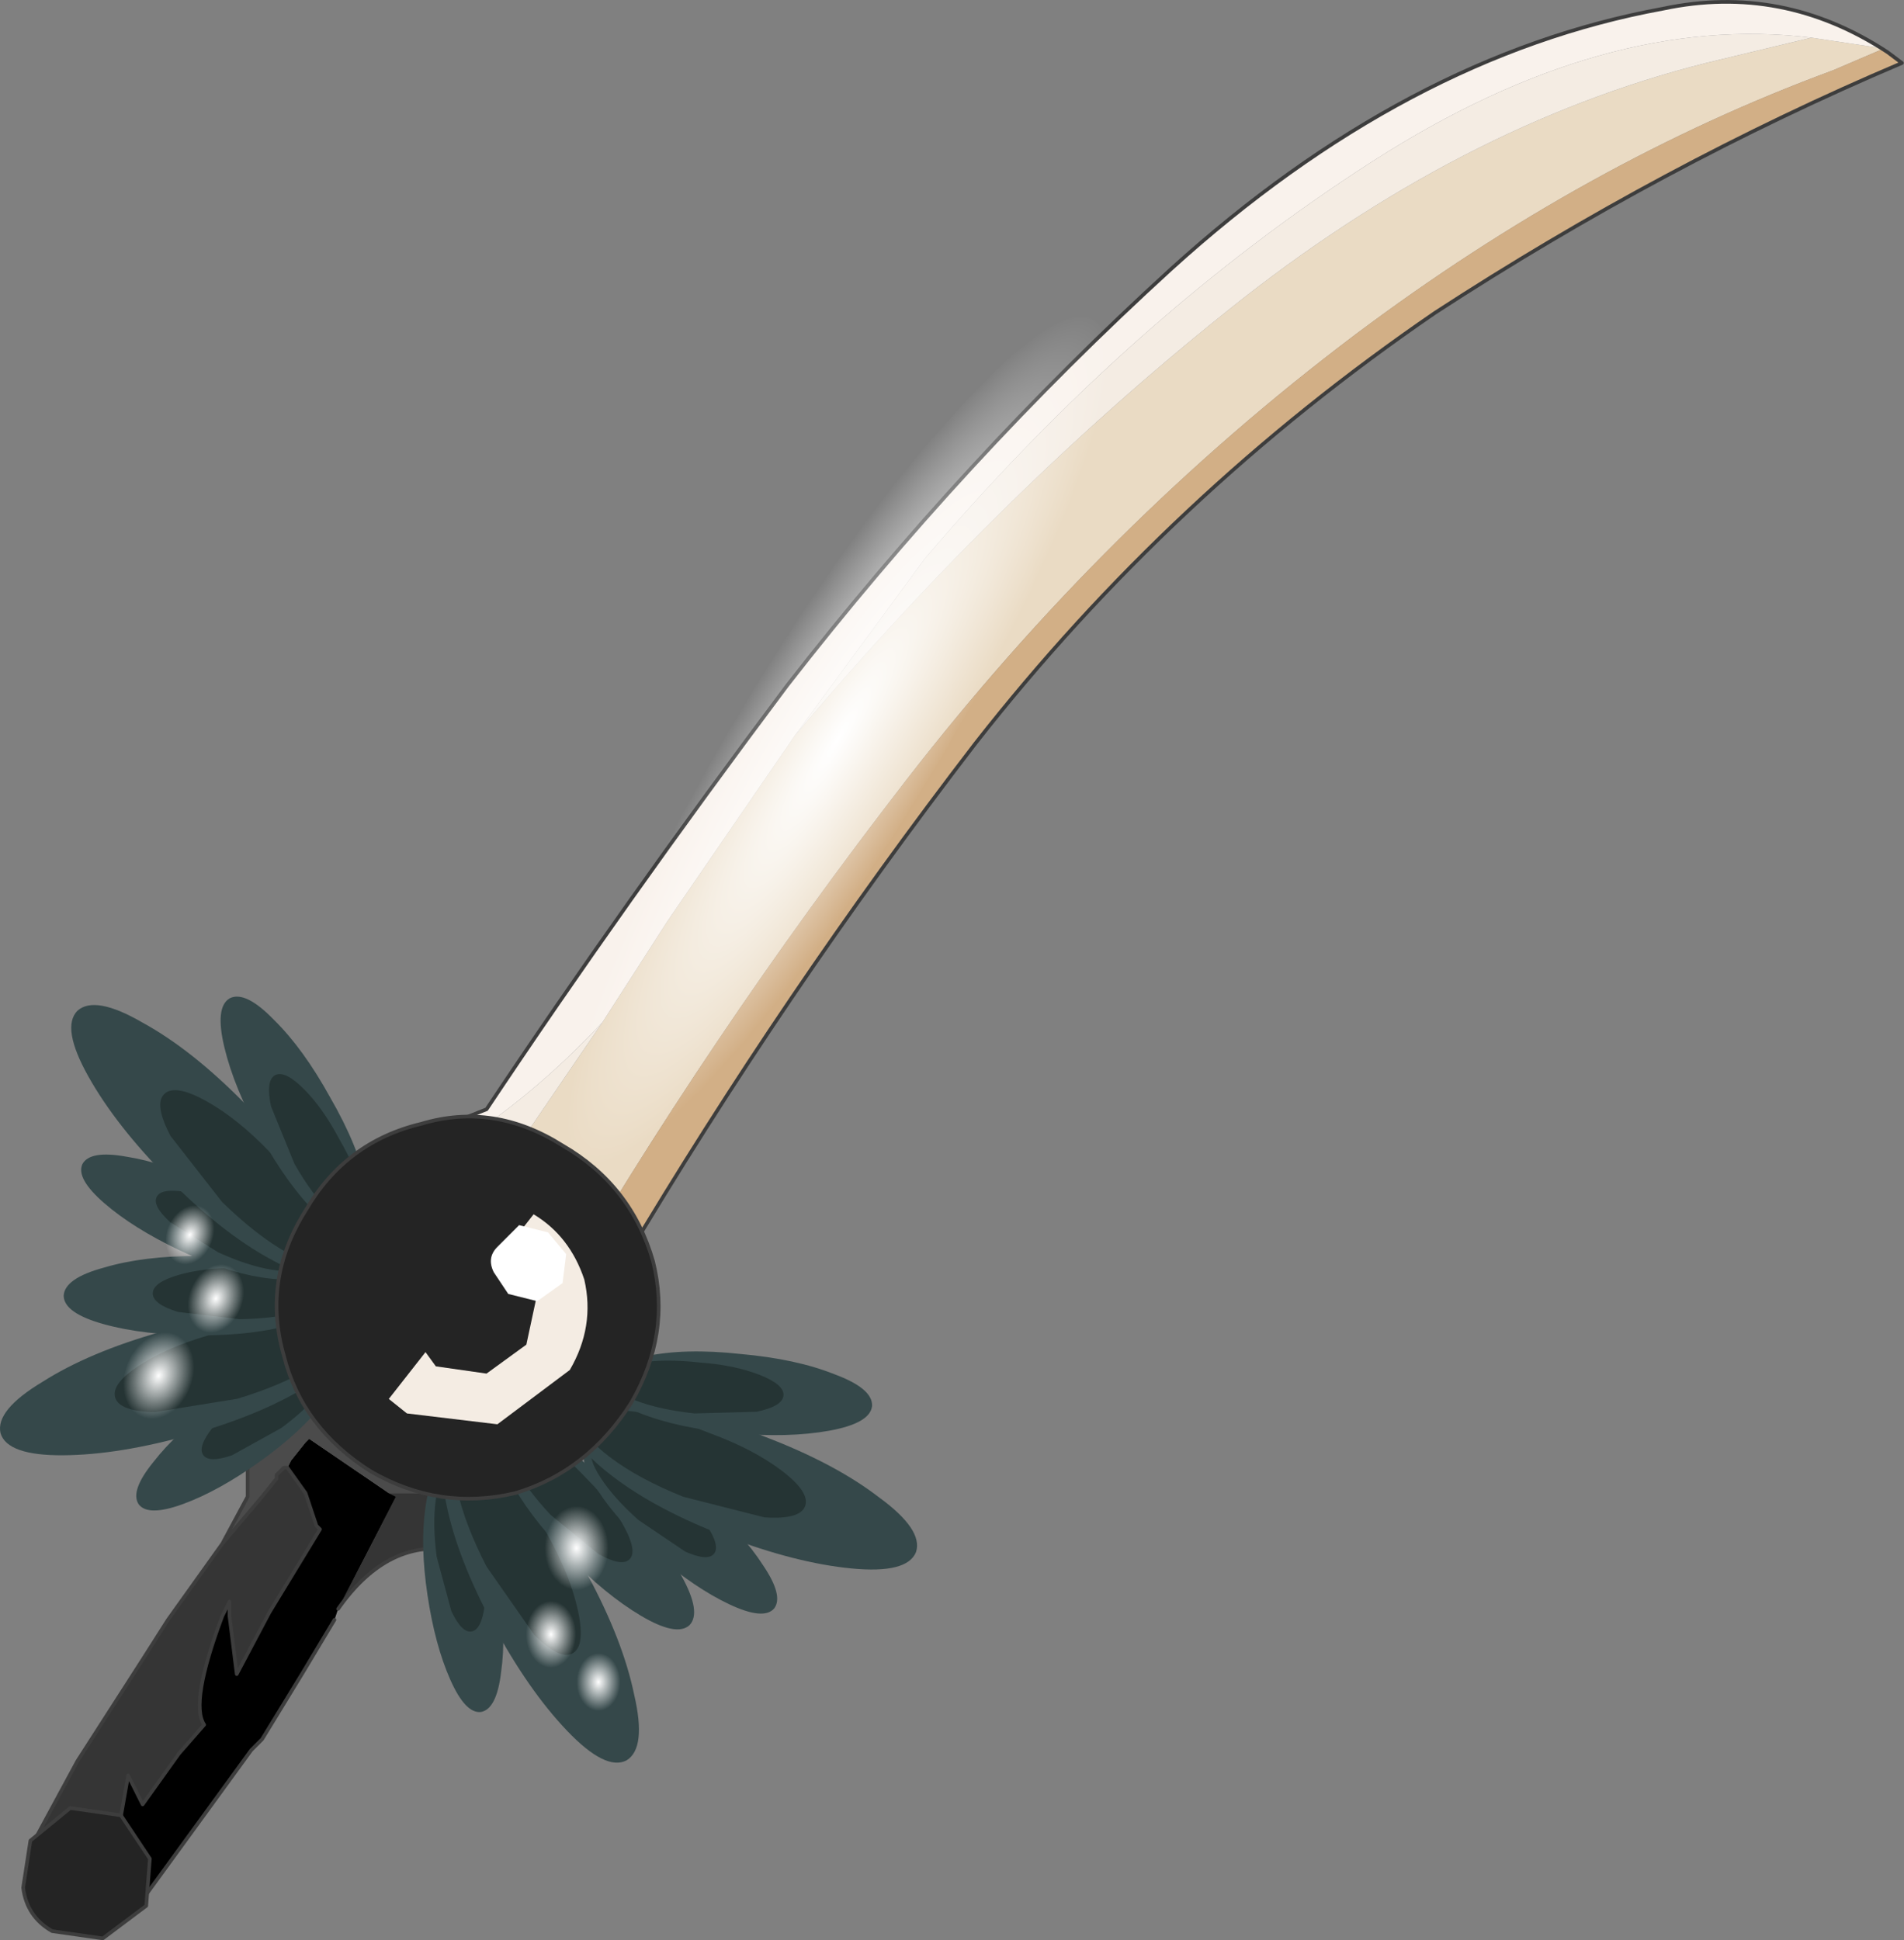 <?xml version="1.0" encoding="UTF-8"?>
<svg version="1.1" viewBox="0 0 26.298 26.794" xmlns="http://www.w3.org/2000/svg" xmlns:cc="http://creativecommons.org/ns#" xmlns:dc="http://purl.org/dc/elements/1.1/" xmlns:rdf="http://www.w3.org/1999/02/22-rdf-syntax-ns#" xmlns:xlink="http://www.w3.org/1999/xlink">
<rect x="0" y="0" width="26.298" height="26.794" fill="#808080" stroke="none"/>
<g transform="translate(-262.43 -187.03)">
<use transform="translate(262.7,206)" width="6.05" height="7.85" xlink:href="#e"/>
<use transform="matrix(.176 .209 -.209 .176 266.7 205.32)" width="3.75" height="12.45" xlink:href="#a"/>
<use transform="matrix(.14 .379 -.379 .14 266.96 204.55)" width="3.75" height="12.45" xlink:href="#a"/>
<use transform="matrix(.023 .299 -.299 .023 267 204.22)" width="3.75" height="12.45" xlink:href="#a"/>
<use transform="translate(267.25,187.05)" width="21.45" height="20.5" xlink:href="#d"/>
<use transform="matrix(-.272 .019 .019 .272 269.22 207.26)" width="3.75" height="12.45" xlink:href="#a"/>
<use transform="matrix(-.369 .163 .163 .369 269.57 206.52)" width="3.75" height="12.45" xlink:href="#a"/>
<use transform="matrix(-.231 .191 .191 .231 269.9 206.33)" width="3.75" height="12.45" xlink:href="#a"/>
<use transform="matrix(-.285 -.174 .873 -1.43 271.62 203.74)" width="8.1" height="8.1" xlink:href="#b"/>
<use transform="matrix(-.098 .255 -.255 -.098 266.88 203.97)" width="3.75" height="12.45" xlink:href="#a"/>
<use transform="matrix(-.265 .306 -.306 -.265 267.68 203.86)" width="3.75" height="12.45" xlink:href="#a"/>
<use transform="matrix(-.251 .165 -.165 -.251 268.01 203.71)" width="3.75" height="12.45" xlink:href="#a"/>
<use transform="matrix(-.194 .193 .193 .194 270.99 206.56)" width="3.75" height="12.45" xlink:href="#a"/>
<use transform="matrix(-.173 .365 .365 .173 270.78 205.8)" width="3.75" height="12.45" xlink:href="#a"/>
<use transform="matrix(-.05 .296 .296 .05 270.86 205.41)" width="3.75" height="12.45" xlink:href="#a"/>
<use transform="translate(266.25,202.45)" width="5.3" height="5.3" xlink:href="#c"/>
<use transform="matrix(.108 .001 -.001 .142 269.96 207.83)" width="8.1" height="8.1" xlink:href="#b"/>
<use transform="matrix(.085 8e-4 -.001 .113 269.7 209.14)" width="8.1" height="8.1" xlink:href="#b"/>
<use transform="matrix(.074 7e-4 -9e-4 .098 270.4 209.86)" width="8.1" height="8.1" xlink:href="#b"/>
<use transform="matrix(-.106 -.043 .057 -.14 264.82 206.77)" width="8.1" height="8.1" xlink:href="#b"/>
<use transform="matrix(-.084 -.034 .045 -.111 265.57 205.55)" width="8.1" height="8.1" xlink:href="#b"/>
<use transform="matrix(-.073 -.029 .039 -.096 265.19 204.59)" width="8.1" height="8.1" xlink:href="#b"/>
</g>
<defs>
<g id="e" transform="translate(.1 -7.1)">
<path d="m4.25 7.65-0.1-0.05 0.1 0.05" fill="#e9f2f3" fill-rule="evenodd"/>
<path d="m2.7 9.45 0.55-0.65 0.2-0.25v-0.05l0.1-0.1h0.05l0.25 0.35 0.15 0.45 0.05 0.05-0.7 1.15-0.45 0.85-0.1-0.8v-0.2l-0.1 0.2q-0.45 1.2-0.25 1.5l-0.35 0.4-0.5 0.7-0.2-0.4-0.15 0.85-0.5 0.55-0.7-0.4 0.65-1.2 0.9-1.4 0.35-0.55 0.75-1.05m2.3-0.7h0.85l0.1 0.05v0.75q-0.95-0.2-1.65 0.8l0.8-1.55-0.1-0.05" fill="#353535" fill-rule="evenodd"/>
<path d="m4.15 7.6 0.1 0.05-0.05 0.05-0.05-0.1" fill="#c4dcdf" fill-rule="evenodd"/>
<path d="m3.6 8.4 0.05-0.1 0.2-0.25 0.05-0.05 1.1 0.75 0.1 0.05-0.8 1.55-0.05 0.15-0.45 0.75-0.55 0.9-0.15 0.15-1.6 2.2-0.75-0.45 0.5-0.55 0.15-0.85 0.2 0.4 0.5-0.7 0.35-0.4q-0.2-0.3 0.25-1.5l0.1-0.2v0.2l0.1 0.8 0.45-0.85 0.7-1.15-0.05-0.05-0.15-0.45-0.25-0.35" fill-rule="evenodd"/>
<path d="m4.25 10.5 0.05-0.15-0.05 0.15" fill="#3f6167" fill-rule="evenodd"/>
<path d="m3.5 7.25 0.65 0.35 0.05 0.1 0.6 0.35 1.15 0.75-0.1-0.05h-0.85l-1.1-0.75-0.05 0.05-0.2 0.25-0.05 0.1h-0.05l-0.1 0.1v0.05l-0.2 0.25-0.55 0.65 0.35-0.65v-0.85h0.35v-0.7h0.1" fill="#4b4b4b" fill-rule="evenodd"/>
<path d="m3.4 7.2 0.1 0.05h-0.1v-0.05" fill="#575757" fill-rule="evenodd"/>
<path d="m3.4 7.1 0.75 0.5-0.65-0.35-0.1-0.05v-0.1" fill="#858585" fill-rule="evenodd"/>
<path d="m4.15 7.6-0.75-0.5m0.75 0.5 0.1 0.05m-1.2 0.3v0.85l-0.35 0.65 0.55-0.65 0.2-0.25v-0.05l0.1-0.1h0.05m2.35 0.4-1.15-0.75-0.6-0.35m-3.45 6.35 0.5-0.55 0.15-0.85 0.2 0.4 0.5-0.7 0.35-0.4q-0.2-0.3 0.25-1.5l0.1-0.2v0.2l0.1 0.8 0.45-0.85 0.7-1.15-0.05-0.05-0.15-0.45-0.25-0.35m-0.9 1.05-0.75 1.05-0.35 0.55-0.9 1.4-0.65 1.2 0.7 0.4 0.75 0.45 1.6-2.2 0.15-0.15 0.55-0.9 0.45-0.75m0.05-0.15q0.7-1 1.65-0.8" fill="none" stroke="#3d3d3d" stroke-linecap="round" stroke-linejoin="round" stroke-width=".05"/>
<path d="m0.6 13.1 0.7 0.1 0.4 0.6-0.05 0.65-0.6 0.45-0.7-0.1q-0.35-0.2-0.4-0.6l0.1-0.65 0.55-0.45" fill="#242424" fill-rule="evenodd"/>
<path d="m0.6 13.1 0.7 0.1 0.4 0.6-0.05 0.65-0.6 0.45-0.7-0.1q-0.35-0.2-0.4-0.6l0.1-0.65z" fill="none" stroke="#3d3d3d" stroke-linecap="round" stroke-linejoin="round" stroke-width=".05"/>
</g>
<g id="a" transform="translate(-.05 6.2)">
<path d="m2.4-6.2q0.75 0.05 1.15 1.95 0.4 1.85 0.2 4.4t-0.85 4.35-1.45 1.75q-0.8-0.1-1.15-1.95-0.4-1.85-0.2-4.4 0.15-2.6 0.85-4.35 0.65-1.8 1.45-1.75" fill="#35484a" fill-rule="evenodd"/>
<path d="m3.15-1.75-0.55 2.8q-0.45 1.15-0.95 1.1t-0.75-1.25-0.1-2.8q0.1-1.7 0.5-2.8 0.45-1.2 1-1.15 0.45 0.05 0.7 1.25t0.15 2.85" fill="#253434" fill-rule="evenodd"/>
</g>
<g id="d" transform="translate(-4.45,11.85)">
<path d="m7.95 2.25-2.05 3q-1.2 1.95 0.25 0.2l1.05 0.8q2.2-3.8 4.95-7.35t6.2-6.15q3.2-2.4 6.6-3.65l0.7-0.3-1-0.15-1.25 0.3q-3.4 0.8-6.6 3.3-3.3 2.6-6.2 6.05l-1.75 2.55-0.9 1.4" fill="#eadbc4" fill-rule="evenodd"/>
<path d="m5.9 5.25 2.05-3q-1.4 1.5-3.05 2.25l1 0.75m4.7-6.95q2.9-3.45 6.2-6.05 3.2-2.5 6.6-3.3l1.25-0.3q-2.85-0.35-6.05 1.7-3.35 2.15-6.2 5.5l-1.8 2.45m15.1-9.45-0.05-0.05 0.25 0.2-0.2-0.15" fill="#f4ece3" fill-rule="evenodd"/>
<path d="m25.65-11.2-0.7 0.3q-3.4 1.25-6.6 3.65-3.45 2.6-6.2 6.15t-4.95 7.35l0.45 0.35 0.6-1.05q2.2-3.7 4.85-7.15 2.7-3.45 6.35-5.95 3.15-2.05 6.45-3.45l-0.25-0.2" fill="#d2af86" fill-rule="evenodd"/>
<path d="m7.95 2.25 0.9-1.4 1.75-2.55 1.8-2.45q2.85-3.35 6.2-5.5 3.2-2.05 6.05-1.7l1 0.15 0.05 0.05q-1.45-0.95-3.1-0.6-3.55 0.65-6.8 3.6-2.85 2.6-5.3 5.75-2.25 3-4.15 5.85l-1.9 0.75 0.45 0.3q1.65-0.75 3.05-2.25" fill="#f9f2ec" fill-rule="evenodd"/>
<path d="m4.9 4.5-0.45-0.3 1.9-0.75q1.9-2.85 4.15-5.85 2.45-3.15 5.3-5.75 3.25-2.95 6.8-3.6 1.65-0.35 3.1 0.6l0.2 0.15q-3.3 1.4-6.45 3.45-3.65 2.5-6.35 5.95-2.65 3.45-4.85 7.15l-0.6 1.05-0.45-0.35" fill="none" stroke="#3d3d3d" stroke-linecap="round" stroke-linejoin="round" stroke-width=".05"/>
<path d="m8.15 7.35-2.7-1.8 0.05-0.15 2.85 1.85-0.2 0.1" fill="#242424" fill-opacity=".141" fill-rule="evenodd"/>
<path d="m8.15 7.35-0.1 0.05 0.25 1.25-1.5-1q-1 1.15-0.3-0.15l-0.8-0.55-0.75-0.5 0.3-0.35v-0.15l0.2-0.4 2.7 1.8" fill="#2b2b2b" fill-opacity=".251" fill-rule="evenodd"/>
</g>
<g id="b" transform="translate(0,4.05)">
<path d="m4.05-4.05q1.7 0 2.85 1.15 1.2 1.2 1.2 2.9t-1.2 2.85q-1.15 1.2-2.85 1.2t-2.9-1.2q-1.15-1.15-1.15-2.85t1.15-2.9q1.2-1.15 2.9-1.15" fill="url(#f)" fill-rule="evenodd"/>
</g>
<radialGradient id="f" cx="0" cy="0" r="819.2" gradientTransform="matrix(.005 0 0 .005 4.05 0)" gradientUnits="userSpaceOnUse">
<stop stop-color="#fff" offset="0"/>
<stop stop-color="#fff" stop-opacity="0" offset="1"/>
</radialGradient>
<g id="c" transform="translate(-3.45,-3.55)">
<path d="m5.45 3.65q1-0.3 1.95 0.3 0.95 0.55 1.25 1.6 0.25 1-0.3 1.95-0.6 0.95-1.6 1.25-1.05 0.25-2-0.3-0.95-0.6-1.2-1.6-0.3-1.05 0.3-2 0.55-0.95 1.6-1.2" fill="#242424" fill-rule="evenodd"/>
<path d="m5.45 3.65q1-0.3 1.95 0.3 0.95 0.55 1.25 1.6 0.25 1-0.3 1.95-0.6 0.95-1.6 1.25-1.05 0.25-2-0.3-0.95-0.6-1.2-1.6-0.3-1.05 0.3-2 0.55-0.95 1.6-1.2z" fill="none" stroke="#3d3d3d" stroke-linecap="round" stroke-linejoin="round" stroke-width=".05"/>
<path d="m5 7.45-0.5-0.8q-0.15-0.65 0.2-1.25t1-0.75l1.2 0.2 0.1 0.05-2 2.55" fill="#242424" fill-rule="evenodd"/>
<path d="m7 4.9q0.5 0.3 0.7 0.9 0.15 0.65-0.2 1.25l-1 0.75-1.25-0.15-0.25-0.2 2-2.55" fill="#f4ece3" fill-rule="evenodd"/>
<path d="m6.35 7.1-0.7-0.1-0.4-0.55q-0.1-0.35 0.1-0.7l0.55-0.4 0.7 0.1 0.45 0.55-0.15 0.7-0.55 0.4" fill="#242424" fill-rule="evenodd"/>
<path d="m7.2 5.15 0.25 0.3-0.05 0.4-0.35 0.25-0.4-0.1-0.2-0.3q-0.1-0.2 0.05-0.35l0.3-0.3 0.4 0.1" fill="#fff" fill-rule="evenodd"/>
</g>
</defs>
</svg>
